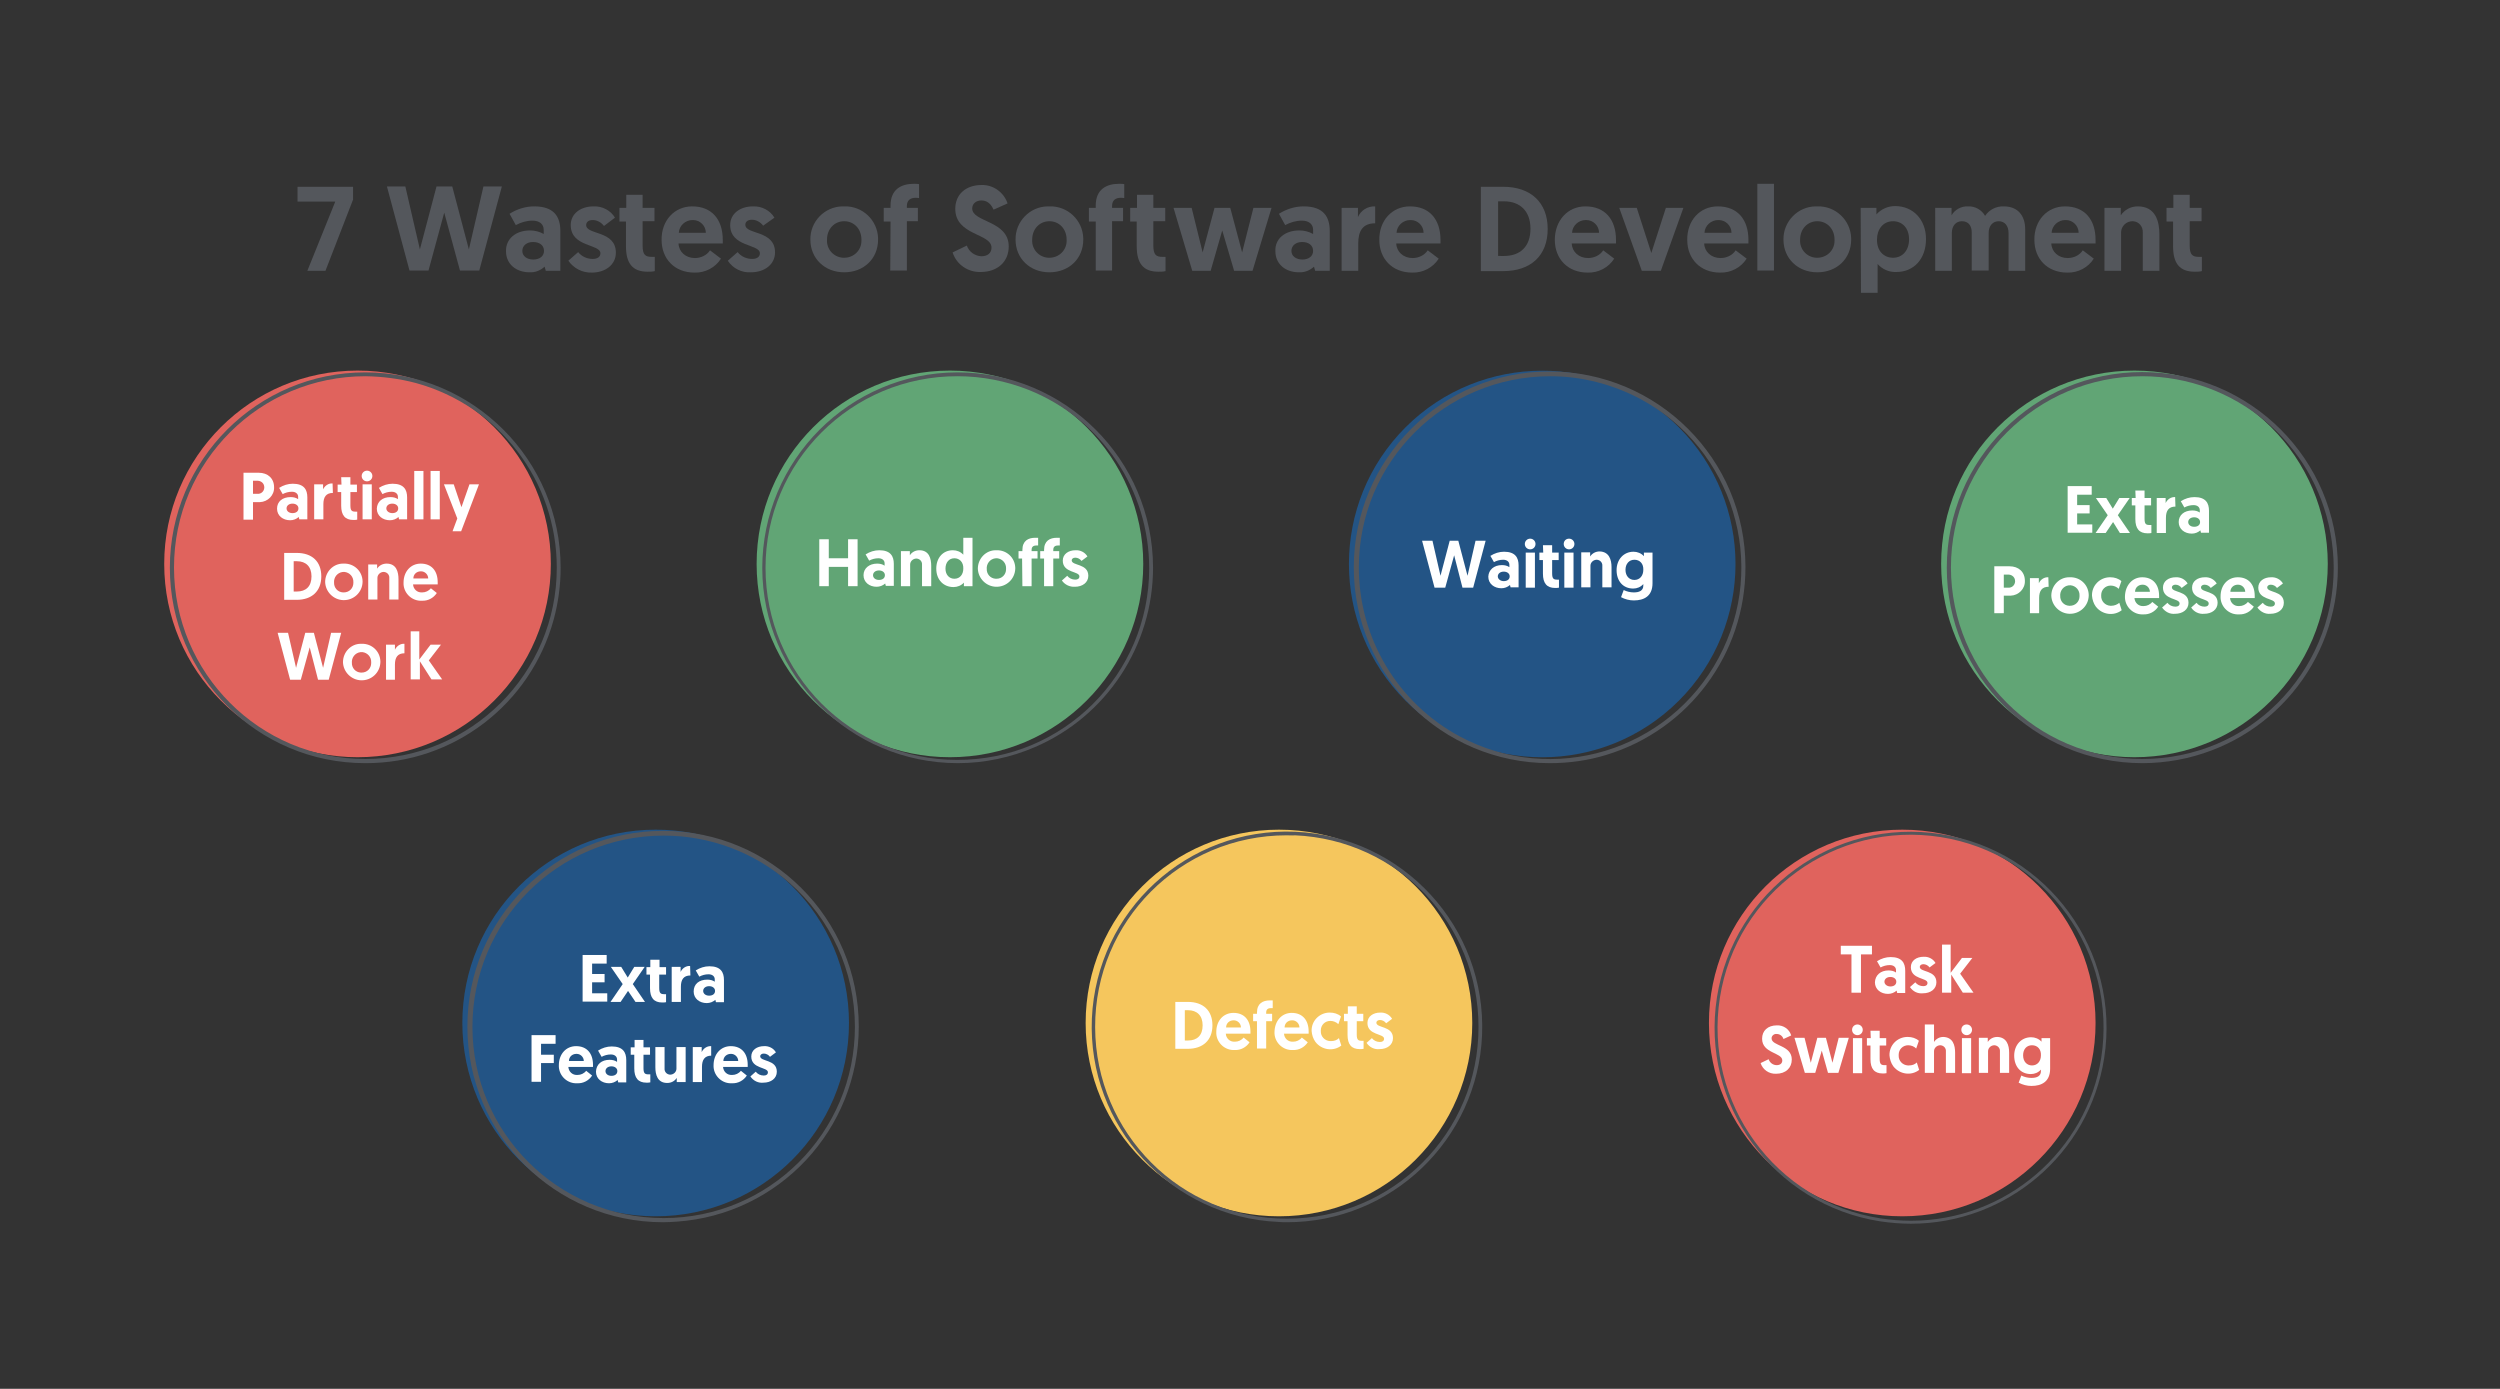 <?xml version="1.0" encoding="utf-8"?>
<!-- Generator: Adobe Illustrator 24.1.2, SVG Export Plug-In . SVG Version: 6.00 Build 0)  -->
<svg version="1.1" id="Layer_1" xmlns="http://www.w3.org/2000/svg" xmlns:xlink="http://www.w3.org/1999/xlink" x="0px" y="0px"
	 viewBox="0 0 841.9 467.7" style="enable-background:new 0 0 841.9 467.7;" xml:space="preserve">
<rect x="0" y="0" width="841.9" height="467.7" fill="#333333" stroke="none"/>
<style type="text/css">
	.st0{fill:#F5C65D;}
	.st1{fill:#FFFFFF;}
	.st2{fill:#54575C;}
	.st3{fill:#235485;}
	.st4{fill:#61A575;}
	.st5{fill:#E0635D;}
	.st6{fill:none;stroke:#54575C;stroke-miterlimit:10;}
</style>
<g id="Layer_3">
	<circle class="st0" cx="430.7" cy="344.5" r="65.1"/>
	<path class="st1" d="M395.8,337.4h4.2c5.2,0,8.3,2.9,8.3,7.9s-3.2,7.9-8.3,7.9h-4.2V337.4z M400.1,350.4c3,0,4.9-1.7,4.9-5.1
		c0-3.3-1.9-5.1-4.9-5.1H399v10.2H400.1z"/>
	<path class="st1" d="M415.4,341.1c3.6,0,5.7,2.4,5.7,6.3c0,0.2,0,0.5,0,0.7h-8.3c0.1,1.6,1.4,2.8,3,2.7c0,0,0,0,0.1,0
		c1.1,0,2.2-0.5,2.9-1.4l2,1.6c-1.1,1.7-3,2.7-5,2.6c-3.2,0.2-6-2.3-6.2-5.5c0-0.2,0-0.4,0-0.6C409.6,343.7,412,341.1,415.4,341.1z
		 M417.9,346c0-1.3-1.1-2.4-2.4-2.4h-0.1c-1.4,0-2.5,1-2.5,2.4H417.9z"/>
	<path class="st1" d="M423.3,343.9H422v-2.5h1.3V341c0-3.1,2-4.1,4.3-4.1c0.5,0,0.8,0,1,0v2.6c-0.1,0-0.3,0-0.6,0
		c-1.1,0-1.6,0.5-1.6,1.5v0.4h2v2.5h-2v9.2h-3.1L423.3,343.9L423.3,343.9z"/>
	<path class="st1" d="M435,341.1c3.6,0,5.7,2.4,5.7,6.3c0,0.2,0,0.5,0,0.7h-8.3c0.1,1.6,1.4,2.8,3,2.7c0,0,0,0,0.1,0
		c1.1,0,2.2-0.5,2.9-1.4l2,1.6c-1.1,1.7-3,2.7-5,2.6c-3.2,0.2-6-2.3-6.2-5.5c0-0.2,0-0.4,0-0.6C429.3,343.7,431.7,341.1,435,341.1z
		 M437.6,346c0-1.3-1.1-2.4-2.4-2.4h-0.1c-1.4,0-2.5,1-2.5,2.4H437.6z"/>
	<path class="st1" d="M450.9,349.6l0.8,2.5c-2.7,2.1-6.6,1.5-8.7-1.2c-0.8-1.1-1.2-2.4-1.3-3.7c-0.1-3.4,2.6-6.1,5.9-6.2
		c0.1,0,0.2,0,0.3,0c1.3,0,2.7,0.4,3.7,1.3l-0.9,2.6c-0.7-0.7-1.7-1.1-2.7-1.1c-1.8,0-3.2,1.4-3.2,3.2c0,0.1,0,0.2,0,0.2
		c-0.1,1.8,1.3,3.3,3.1,3.4c0.1,0,0.2,0,0.3,0C449.3,350.6,450.2,350.3,450.9,349.6z"/>
	<path class="st1" d="M453.8,338.9h3.1v2.5h2.2v2.5h-2.2v4.5c0,1.8,0.5,2.1,1.7,2.1c0.2,0,0.4,0,0.6,0v2.7c-0.4,0.1-0.9,0.1-1.3,0.1
		c-2.8,0-4.1-1.6-4.1-4.8v-4.6h-1.2v-2.5h1.3v-2.5H453.8z"/>
	<path class="st1" d="M460.2,351.2l1.8-1.6c0.6,0.8,1.6,1.3,2.7,1.3c0.9,0,1.4-0.4,1.4-1.1c0-1.8-5.6-1.1-5.6-5.3
		c0-2.2,1.9-3.5,4.3-3.5c1.6-0.1,3.2,0.7,4,2.1l-2,1.5c-0.5-0.7-1.3-1.1-2.1-1.1c-0.7,0-1.2,0.4-1.2,0.9c0,1.9,5.6,1,5.6,5.2
		c0,2.3-2,3.7-4.5,3.7C462.9,353.5,461.2,352.7,460.2,351.2z"/>
	<path class="st2" d="M433.4,411.6c-0.9,0-1.9,0-2.8-0.1c-36.3-1.6-64.4-32.2-62.9-68.5c1.6-36.3,32.2-64.4,68.5-62.9
		c36.3,1.6,64.4,32.2,62.9,68.5C497.6,383.8,468.6,411.6,433.4,411.6z M433.3,281.3c-35.7,0-64.6,28.9-64.5,64.6
		s28.9,64.6,64.6,64.5c35.7,0,64.6-28.9,64.5-64.6c0-34.6-27.2-63-61.8-64.5C435.2,281.4,434.2,281.3,433.3,281.3z"/>
	<circle class="st3" cx="220.8" cy="344.5" r="65.1"/>
	<path class="st1" d="M196.2,321.6h8.1v2.9h-4.9v3.5h4.2v2.8h-4.2v3.7h5.1v2.8h-8.3L196.2,321.6z"/>
	<path class="st1" d="M211.5,333.7l-2.5,3.7h-3.4l4.1-6l-4-5.8h3.5l2.2,3.6l2.2-3.6h3.5l-4,5.8l4.1,6H214L211.5,333.7z"/>
	<path class="st1" d="M219,323.2h3.1v2.5h2.2v2.5H222v4.5c0,1.8,0.5,2.1,1.7,2.1c0.2,0,0.4,0,0.6,0v2.7c-0.4,0.1-0.9,0.1-1.3,0.1
		c-2.8,0-4.1-1.6-4.1-4.8v-4.6h-1.2v-2.5h1.3V323.2z"/>
	<path class="st1" d="M232.5,328.5c-2.3,0-3.2,1.4-3.2,3.8v5.1h-3.1v-11.8h3v1.7c0.6-1.3,1.9-2.1,3.2-2L232.5,328.5z"/>
	<path class="st1" d="M238.2,329.9c0.9,0,1.8,0.2,2.5,0.7v-0.8c0-1-0.8-1.7-2.1-1.7c-1.1,0-2.2,0.3-3.1,0.8l-1.2-2.1
		c1.4-0.9,3-1.4,4.6-1.4c3.8,0,4.9,2,4.9,4.6v7.5h-2.7l-0.2-0.8c-0.8,0.7-1.8,1.1-2.9,1.1c-2.4,0-4.4-1.5-4.4-3.9
		C233.6,331.4,235.4,329.9,238.2,329.9z M238.8,335.3c1.2,0,2-0.6,2-1.6s-0.9-1.6-2-1.6c-1.2,0-2,0.7-2,1.6S237.6,335.3,238.8,335.3
		z"/>
	<path class="st1" d="M179,348.6h8.1v2.9h-4.9v3.7h4.3v2.8h-4.3v6.3H179V348.6z"/>
	<path class="st1" d="M194,352.3c3.6,0,5.7,2.4,5.7,6.3c0,0.2,0,0.5,0,0.7h-8.3c0.1,1.6,1.4,2.8,3,2.7c0,0,0,0,0.1,0
		c1.1,0,2.2-0.5,2.9-1.4l2,1.6c-1.1,1.7-3,2.7-5,2.6c-3.2,0.2-6-2.3-6.2-5.5c0-0.2,0-0.4,0-0.6C188.2,355,190.6,352.3,194,352.3z
		 M196.6,357.3c0-1.3-1.1-2.4-2.4-2.4h-0.1c-1.4,0-2.5,1-2.5,2.4H196.6z"/>
	<path class="st1" d="M205.3,356.9c0.9,0,1.8,0.2,2.5,0.7v-0.8c0-1-0.8-1.7-2.1-1.7c-1.1,0-2.2,0.3-3.1,0.8l-1.2-2.1
		c1.4-0.9,3-1.4,4.6-1.4c3.8,0,4.9,2,4.9,4.6v7.5h-2.7l-0.2-0.8c-0.8,0.7-1.8,1.1-2.9,1.1c-2.4,0-4.4-1.5-4.4-3.9
		C200.8,358.4,202.6,356.9,205.3,356.9z M205.9,362.3c1.2,0,2-0.6,2-1.6s-0.9-1.6-2-1.6c-1.2,0-2,0.7-2,1.6S204.7,362.3,205.9,362.3
		L205.9,362.3z"/>
	<path class="st1" d="M213.6,350.2h3.1v2.5h2.2v2.5h-2.2v4.5c0,1.8,0.5,2.1,1.7,2.1c0.2,0,0.4,0,0.6,0v2.7c-0.4,0.1-0.9,0.1-1.3,0.1
		c-2.8,0-4.1-1.6-4.1-4.8v-4.6h-1.2v-2.5h1.3v-2.5H213.6z"/>
	<path class="st1" d="M220.7,359.4v-6.8h3.1v7.2c-0.1,1.1,0.7,2,1.8,2.1h0.1c1.1,0,2.1-0.9,2.1-2c0-0.1,0-0.1,0-0.2v-7.1h3.1v11.8
		h-3V363c-0.7,1.1-1.9,1.7-3.2,1.7C221.4,364.7,220.7,361.9,220.7,359.4z"/>
	<path class="st1" d="M239.6,355.5c-2.3,0-3.2,1.4-3.2,3.8v5.1h-3.1v-11.8h3v1.7c0.6-1.3,1.9-2.1,3.2-2v3.2H239.6z"/>
	<path class="st1" d="M246.1,352.3c3.6,0,5.7,2.4,5.7,6.3c0,0.2,0,0.5,0,0.7h-8.3c0.1,1.6,1.4,2.8,3,2.7c0,0,0,0,0.1,0
		c1.1,0,2.2-0.5,2.9-1.4l2,1.6c-1.1,1.7-3,2.7-5,2.6c-3.2,0.2-6-2.3-6.2-5.5c0-0.2,0-0.4,0-0.6C240.3,355,242.7,352.3,246.1,352.3z
		 M248.6,357.3c0-1.3-1.1-2.4-2.4-2.4h-0.1c-1.4,0-2.5,1-2.5,2.4H248.6z"/>
	<path class="st1" d="M252.7,362.5l1.8-1.6c0.6,0.8,1.6,1.3,2.7,1.3c0.9,0,1.4-0.4,1.4-1.1c0-1.8-5.6-1.1-5.6-5.3
		c0-2.2,1.9-3.5,4.3-3.5c1.6-0.1,3.2,0.7,4,2.1l-2,1.5c-0.5-0.7-1.3-1.1-2.1-1.1c-0.7,0-1.2,0.4-1.2,0.9c0,1.9,5.6,1,5.6,5.2
		c0,2.3-2,3.7-4.5,3.7C255.4,364.8,253.7,364,252.7,362.5z"/>
	<path class="st2" d="M223.3,411.6c-36.4,0-65.9-29.5-65.9-65.9s29.5-65.9,65.9-65.9s65.9,29.5,65.9,65.9
		c0,34.6-26.8,63.3-61.3,65.7C226.4,411.5,224.9,411.6,223.3,411.6z M223.5,281.4c-35.6,0-64.4,28.8-64.4,64.4s28.8,64.4,64.4,64.4
		s64.4-28.8,64.4-64.4c0-18.7-8.1-36.4-22.2-48.6C254,287,239,281.4,223.5,281.4z"/>
	<circle class="st4" cx="718.8" cy="189.9" r="65.1"/>
	<path class="st1" d="M696.3,163.7h8.1v2.9h-4.9v3.5h4.2v2.8h-4.2v3.7h5.1v2.8h-8.3L696.3,163.7L696.3,163.7z"/>
	<path class="st1" d="M711.6,175.8l-2.5,3.7h-3.4l4.1-6l-4-5.8h3.5l2.2,3.6l2.2-3.6h3.5l-4,5.8l4.1,6h-3.4L711.6,175.8z"/>
	<path class="st1" d="M719.1,165.2h3.1v2.5h2.2v2.5h-2.2v4.5c0,1.8,0.5,2.1,1.7,2.1c0.2,0,0.4,0,0.6,0v2.7c-0.4,0.1-0.9,0.1-1.3,0.1
		c-2.8,0-4.1-1.6-4.1-4.8v-4.6h-1.2v-2.5h1.3L719.1,165.2L719.1,165.2z"/>
	<path class="st1" d="M732.6,170.6c-2.3,0-3.2,1.4-3.2,3.8v5.1h-3.1v-11.8h3v1.7c0.6-1.3,1.9-2.1,3.2-2L732.6,170.6L732.6,170.6z"/>
	<path class="st1" d="M738.3,171.9c0.9,0,1.8,0.2,2.5,0.7v-0.8c0-1-0.8-1.7-2.1-1.7c-1.1,0-2.2,0.3-3.1,0.8l-1.2-2.1
		c1.4-0.9,3-1.4,4.6-1.4c3.8,0,4.9,2,4.9,4.6v7.4h-2.7l-0.2-0.8c-0.8,0.7-1.8,1.1-2.9,1.1c-2.4,0-4.4-1.5-4.4-3.9
		C733.7,173.5,735.5,171.9,738.3,171.9z M738.9,177.4c1.2,0,2-0.6,2-1.6s-0.9-1.6-2-1.6c-1.2,0-2,0.7-2,1.6S737.7,177.4,738.9,177.4
		L738.9,177.4z"/>
	<path class="st1" d="M671.7,190.7h5c3.1,0,5.2,1.9,5.2,4.9c0.1,2.7-2.1,4.9-4.8,5c-0.1,0-0.2,0-0.4,0h-1.9v5.9h-3.2v-15.8H671.7z
		 M676.3,197.9c1.2,0.1,2.2-0.8,2.3-2c0-0.1,0-0.2,0-0.2c0-1.2-0.9-2.1-2.1-2.2c-0.1,0-0.1,0-0.2,0h-1.5v4.4H676.3z"/>
	<path class="st1" d="M689.9,197.6c-2.3,0-3.2,1.4-3.2,3.8v5.1h-3.1v-11.8h3v1.7c0.6-1.3,1.9-2.1,3.2-2L689.9,197.6L689.9,197.6z"/>
	<path class="st1" d="M697.1,194.4c3.4-0.1,6.2,2.5,6.3,5.9c0,0.1,0,0.2,0,0.3c-0.1,3.5-3,6.2-6.5,6.1c-3.3-0.1-6-2.8-6.1-6.1
		c0-3.4,2.7-6.2,6-6.2C696.9,194.4,697,194.4,697.1,194.4z M697.1,204c1.8,0,3.2-1.4,3.2-3.2c0-0.1,0-0.2,0-0.2
		c0.1-1.8-1.2-3.3-3-3.5c-1.8-0.1-3.3,1.2-3.5,3c0,0.2,0,0.3,0,0.5c-0.1,1.8,1.2,3.3,3,3.4C697,204,697.1,204,697.1,204z"/>
	<path class="st1" d="M713.7,203l0.8,2.5c-2.7,2.1-6.6,1.5-8.7-1.2c-0.8-1.1-1.2-2.4-1.3-3.7c-0.1-3.4,2.6-6.1,5.9-6.2
		c0.1,0,0.2,0,0.3,0c1.3,0,2.7,0.4,3.7,1.3l-0.9,2.6c-0.7-0.7-1.7-1.1-2.7-1.1c-1.8,0-3.2,1.4-3.2,3.2c0,0.1,0,0.2,0,0.2
		c-0.1,1.8,1.3,3.3,3.1,3.4c0.1,0,0.2,0,0.3,0C712,204,713,203.6,713.7,203z"/>
	<path class="st1" d="M721.4,194.4c3.6,0,5.7,2.4,5.7,6.3c0,0.2,0,0.5,0,0.7h-8.3c0.1,1.6,1.4,2.8,3,2.7c0,0,0,0,0.1,0
		c1.1,0,2.2-0.5,2.9-1.4l2,1.6c-1.1,1.7-3,2.7-5,2.6c-3.2,0.2-6-2.3-6.2-5.5c0-0.2,0-0.4,0-0.6C715.7,197.1,718.1,194.4,721.4,194.4
		z M724,199.3c0-1.3-1.1-2.4-2.4-2.4h-0.1c-1.4,0-2.5,1-2.5,2.4H724z"/>
	<path class="st1" d="M728.1,204.6l1.8-1.6c0.6,0.8,1.6,1.3,2.7,1.3c0.9,0,1.4-0.4,1.4-1.1c0-1.8-5.6-1.1-5.6-5.3
		c0-2.2,1.9-3.5,4.3-3.5c1.6-0.1,3.2,0.7,4,2.1l-2,1.5c-0.5-0.7-1.3-1.1-2.1-1.1c-0.7,0-1.2,0.4-1.2,0.9c0,1.9,5.6,1,5.6,5.2
		c0,2.3-2,3.7-4.5,3.7C730.7,206.9,729.1,206,728.1,204.6z"/>
	<path class="st1" d="M737.9,204.6l1.8-1.6c0.6,0.8,1.6,1.3,2.7,1.3c0.9,0,1.4-0.4,1.4-1.1c0-1.8-5.6-1.1-5.6-5.3
		c0-2.2,1.9-3.5,4.3-3.5c1.6-0.1,3.2,0.7,4,2.1l-2,1.5c-0.5-0.7-1.3-1.1-2.1-1.1c-0.7,0-1.2,0.4-1.2,0.9c0,1.9,5.6,1,5.6,5.2
		c0,2.3-2,3.7-4.5,3.7C740.5,206.9,738.8,206,737.9,204.6z"/>
	<path class="st1" d="M753.6,194.4c3.6,0,5.7,2.4,5.7,6.3c0,0.2,0,0.5,0,0.7H751c0.1,1.6,1.4,2.8,3,2.7c0,0,0,0,0.1,0
		c1.1,0,2.2-0.5,2.9-1.4l2,1.6c-1.1,1.7-3,2.7-5,2.6c-3.2,0.2-6-2.3-6.2-5.5c0-0.2,0-0.4,0-0.6C747.8,197.1,750.2,194.4,753.6,194.4
		z M756.1,199.3c0-1.3-1.1-2.4-2.4-2.4h-0.1c-1.4,0-2.5,1-2.5,2.4H756.1z"/>
	<path class="st1" d="M760.2,204.6l1.8-1.6c0.6,0.8,1.6,1.3,2.7,1.3c0.9,0,1.4-0.4,1.4-1.1c0-1.8-5.6-1.1-5.6-5.3
		c0-2.2,1.9-3.5,4.3-3.5c1.6-0.1,3.2,0.7,4,2.1l-2,1.5c-0.5-0.7-1.3-1.1-2.1-1.1c-0.7,0-1.2,0.4-1.2,0.9c0,1.9,5.6,1,5.6,5.2
		c0,2.3-2,3.7-4.5,3.7C762.9,206.9,761.2,206,760.2,204.6z"/>
	<path class="st2" d="M721.5,257c-36.4,0-65.9-29.5-65.9-65.8c0-36.4,29.5-65.9,65.8-65.9c36.4,0,65.9,29.5,65.9,65.8
		c0,31.8-22.7,59-53.9,64.8C729.5,256.6,725.5,257,721.5,257z M721.5,126.7c-35.6,0-64.5,28.8-64.5,64.4s28.8,64.5,64.4,64.5
		c35.6,0,64.5-28.8,64.5-64.4c0-3.9-0.4-7.8-1.1-11.7C779.2,149,752.6,126.8,721.5,126.7z"/>
	
		<ellipse transform="matrix(0.707 -0.707 0.707 0.707 17.881 422.884)" class="st3" cx="519.4" cy="189.9" rx="65.1" ry="65.1"/>
	<path class="st1" d="M489.7,187l-3,10.9h-3.6l-4.2-15.8h3.5l2.7,11.8l3.1-11.8h2.9l3.1,11.8l2.7-11.8h3.4l-4.2,15.8h-3.6L489.7,187
		z"/>
	<path class="st1" d="M505.8,190.3c0.9,0,1.8,0.2,2.5,0.7v-0.8c0-1-0.8-1.7-2.1-1.7c-1.1,0-2.2,0.3-3.1,0.8l-1.2-2.1
		c1.4-0.9,3-1.4,4.6-1.4c3.8,0,4.9,2,4.9,4.6v7.4h-2.7l-0.2-0.8c-0.8,0.7-1.8,1.1-2.9,1.1c-2.4,0-4.4-1.5-4.4-3.9
		C501.3,191.9,503.1,190.3,505.8,190.3z M506.4,195.7c1.2,0,2-0.6,2-1.6s-0.9-1.6-2-1.6c-1.2,0-2,0.7-2,1.6S505.3,195.7,506.4,195.7
		L506.4,195.7z"/>
	<path class="st1" d="M515.3,181.4c1,0,1.8,0.8,1.8,1.8s-0.8,1.8-1.8,1.8s-1.8-0.8-1.8-1.8S514.3,181.4,515.3,181.4L515.3,181.4z
		 M513.8,186.1h3.1v11.8h-3.1V186.1z"/>
	<path class="st1" d="M519.6,183.6h3.1v2.5h2.2v2.5h-2.2v4.5c0,1.8,0.5,2.1,1.7,2.1c0.2,0,0.4,0,0.6,0v2.7c-0.4,0.1-0.9,0.1-1.3,0.1
		c-2.8,0-4.1-1.6-4.1-4.8v-4.6h-1.2v-2.5h1.3L519.6,183.6L519.6,183.6z"/>
	<path class="st1" d="M528.4,181.4c1,0,1.8,0.8,1.8,1.8s-0.8,1.8-1.8,1.8s-1.8-0.8-1.8-1.8C526.6,182.2,527.3,181.4,528.4,181.4
		C528.3,181.4,528.3,181.4,528.4,181.4z M526.8,186.1h3.1v11.8h-3.1V186.1z"/>
	<path class="st1" d="M542.7,191v6.8h-3.1v-7.2c0.1-1.1-0.7-2-1.8-2.1h-0.1c-1.1,0-2.1,0.9-2.1,2c0,0.1,0,0.1,0,0.2v7.1h-3.1V186h3
		v1.4c0.7-1.1,1.9-1.7,3.2-1.7C541.9,185.8,542.7,188.5,542.7,191z"/>
	<path class="st1" d="M546.8,198.7c1,0.5,2.2,0.8,3.4,0.8c1.7,0,3.2-0.5,3.2-2.3v-0.5c-0.9,1-2.1,1.5-3.4,1.5
		c-3.4,0-5.6-2.5-5.6-6.2c0-3.6,2.4-6.2,5.7-6.2c1.3,0,2.6,0.5,3.5,1.5v-1.2h2.9v10.3c0,4.4-2.9,5.8-6.3,5.8c-1.5,0-3-0.4-4.3-1.1
		L546.8,198.7z M550.4,188.5c-1.8,0-3,1.4-3,3.4c0,2.1,1.3,3.4,3,3.4c1.8,0,3-1.4,3-3.4C553.5,189.9,552.3,188.5,550.4,188.5z"/>
	<path class="st2" d="M521.9,257c-36.4,0-66-29.5-66-65.9s29.5-66,65.9-66s66,29.5,66,65.9c0,29.1-19,54.7-46.8,63.2
		C534.9,256.1,528.4,257,521.9,257z M522.1,126.7c-35.6,0-64.5,28.8-64.5,64.4c0,23.8,13.1,45.7,34,56.9
		c31.4,16.8,70.4,4.9,87.2-26.5s4.9-70.4-26.5-87.2C543,129.4,532.6,126.7,522.1,126.7z"/>
	<circle class="st4" cx="319.9" cy="189.9" r="65.1"/>
	<path class="st1" d="M275.9,181.6h3.2v6.4h6.5v-6.4h3.2v15.8h-3.2v-6.5h-6.5v6.5h-3.2V181.6z"/>
	<path class="st1" d="M295.4,189.8c0.9,0,1.8,0.2,2.5,0.7v-0.8c0-1-0.8-1.7-2.1-1.7c-1.1,0-2.2,0.3-3.1,0.8l-1.2-2.1
		c1.4-0.9,3-1.4,4.6-1.4c3.8,0,4.9,2,4.9,4.6v7.4h-2.7l-0.2-0.8c-0.8,0.7-1.8,1.1-2.9,1.1c-2.4,0-4.4-1.5-4.4-3.9
		C290.8,191.4,292.7,189.8,295.4,189.8z M296,195.3c1.2,0,2-0.6,2-1.6s-0.9-1.6-2-1.6c-1.2,0-2,0.7-2,1.6S294.8,195.3,296,195.3
		L296,195.3z"/>
	<path class="st1" d="M313.6,190.6v6.8h-3.1v-7.2c0.1-1.1-0.7-2-1.8-2.1h-0.1c-1.1,0-2.1,0.9-2.1,2c0,0.1,0,0.1,0,0.2v7.1h-3.1
		v-11.8h3v1.4c0.7-1.1,1.9-1.7,3.2-1.7C312.9,185.3,313.6,188.1,313.6,190.6z"/>
	<path class="st1" d="M327.5,197.4h-2.9v-1.2c-0.9,1-2.2,1.5-3.5,1.5c-3.4,0-5.8-2.5-5.8-6.2c0-3.6,2.2-6.2,5.6-6.2
		c1.3,0,2.6,0.5,3.5,1.5v-5.7h3.1L327.5,197.4z M321.4,188c-1.8,0-3,1.4-3,3.5s1.3,3.4,3,3.4c1.9,0,3-1.5,3-3.4
		C324.5,189.3,323.1,188,321.4,188L321.4,188z"/>
	<path class="st1" d="M335.6,185.3c3.4-0.1,6.2,2.5,6.3,5.9c0,0.1,0,0.2,0,0.3c-0.1,3.5-3,6.2-6.5,6.1c-3.3-0.1-6-2.8-6.1-6.1
		c0-3.4,2.7-6.2,6-6.2C335.4,185.3,335.5,185.3,335.6,185.3z M335.6,194.9c1.8,0,3.2-1.4,3.2-3.2c0-0.1,0-0.2,0-0.2
		c0.1-1.8-1.2-3.3-3-3.5c-1.8-0.1-3.3,1.2-3.5,3c0,0.2,0,0.3,0,0.5c-0.1,1.8,1.2,3.3,3,3.4C335.4,194.9,335.5,194.9,335.6,194.9z"/>
	<path class="st1" d="M344.2,188.1H343v-2.5h1.3v-0.4c0-3.1,2-4.1,4.3-4.1c0.5,0,0.8,0,1,0v2.6c-0.1,0-0.3,0-0.6,0
		c-1.1,0-1.6,0.5-1.6,1.5v0.4h2v2.5h-2v9.3h-3.1L344.2,188.1L344.2,188.1z"/>
	<path class="st1" d="M351.6,188.1h-1.3v-2.5h1.3v-0.4c0-3.1,2-4.1,4.3-4.1c0.5,0,0.8,0,1,0v2.6c-0.1,0-0.3,0-0.6,0
		c-1.1,0-1.6,0.5-1.6,1.5v0.4h2v2.5h-2v9.3h-3.1L351.6,188.1L351.6,188.1z"/>
	<path class="st1" d="M357.6,195.5l1.8-1.6c0.6,0.8,1.6,1.3,2.7,1.3c0.9,0,1.4-0.4,1.4-1.1c0-1.8-5.6-1.1-5.6-5.3
		c0-2.2,1.9-3.5,4.3-3.5c1.6-0.1,3.2,0.7,4,2.1l-2,1.5c-0.5-0.7-1.3-1.1-2.1-1.1c-0.7,0-1.2,0.4-1.2,0.9c0,1.9,5.6,1,5.6,5.2
		c0,2.3-2,3.7-4.5,3.7C360.2,197.7,358.6,196.9,357.6,195.5z"/>
	<path class="st2" d="M322.6,257c-36.3,0-65.8-29.4-65.9-65.7c0-36.3,29.4-65.8,65.7-65.9c36.3,0,65.8,29.4,65.9,65.7
		c0,26.3-15.6,50.1-39.8,60.5C340.4,255.1,331.5,257,322.6,257z M322.5,126.7c-35.7-0.1-64.7,28.8-64.7,64.5s28.8,64.7,64.5,64.7
		C358,256,387,227.1,387,191.4c0-26.5-16.1-50.3-40.6-60.1C338.8,128.3,330.7,126.7,322.5,126.7z"/>
	<circle class="st5" cx="120.4" cy="189.9" r="65.1"/>
	<path class="st1" d="M82.1,159.2h5c3.1,0,5.2,1.9,5.2,4.9c0.1,2.7-2.1,4.9-4.8,5c-0.1,0-0.2,0-0.4,0h-1.9v5.9H82v-15.8H82.1z
		 M86.7,166.3c1.2,0.1,2.2-0.8,2.3-2c0-0.1,0-0.2,0-0.2c0-1.2-0.9-2.1-2.1-2.2c-0.1,0-0.1,0-0.2,0h-1.5v4.4H86.7z"/>
	<path class="st1" d="M97.9,167.4c0.9,0,1.8,0.2,2.5,0.7v-0.8c0-1-0.8-1.7-2.1-1.7c-1.1,0-2.2,0.3-3.1,0.8l-1.2-2.1
		c1.4-0.9,3-1.4,4.6-1.4c3.8,0,4.9,2,4.9,4.6v7.4h-2.7l-0.2-0.8c-0.8,0.7-1.8,1.1-2.9,1.1c-2.4,0-4.4-1.5-4.4-3.9
		C93.3,168.9,95.1,167.4,97.9,167.4z M98.5,172.8c1.2,0,2-0.6,2-1.6s-0.9-1.6-2-1.6c-1.2,0-2,0.7-2,1.6S97.3,172.8,98.5,172.8
		L98.5,172.8z"/>
	<path class="st1" d="M112.1,166c-2.3,0-3.2,1.4-3.2,3.8v5.1h-3.1v-11.8h3v1.7c0.6-1.3,1.9-2.1,3.2-2L112.1,166L112.1,166z"/>
	<path class="st1" d="M114.9,160.7h3.1v2.5h2.2v2.5H118v4.5c0,1.8,0.5,2.1,1.7,2.1c0.2,0,0.4,0,0.6,0v2.7c-0.4,0.1-0.9,0.1-1.3,0.1
		c-2.8,0-4.1-1.6-4.1-4.8v-4.6h-1.2v-2.5h1.3L114.9,160.7z"/>
	<path class="st1" d="M123.6,158.5c1,0,1.8,0.8,1.8,1.8s-0.8,1.8-1.8,1.8s-1.8-0.8-1.8-1.8C121.8,159.3,122.6,158.5,123.6,158.5
		L123.6,158.5z M122.1,163.1h3.1v11.8h-3.1V163.1z"/>
	<path class="st1" d="M131.5,167.4c0.9,0,1.8,0.2,2.5,0.7v-0.8c0-1-0.8-1.7-2.1-1.7c-1.1,0-2.2,0.3-3.1,0.8l-1.2-2.1
		c1.4-0.9,3-1.4,4.6-1.4c3.8,0,4.9,2,4.9,4.6v7.4h-2.7l-0.2-0.8c-0.8,0.7-1.8,1.1-2.9,1.1c-2.4,0-4.4-1.5-4.4-3.9
		C127,168.9,128.8,167.4,131.5,167.4z M132.1,172.8c1.2,0,2-0.6,2-1.6s-0.9-1.6-2-1.6c-1.2,0-2,0.7-2,1.6S131,172.8,132.1,172.8
		L132.1,172.8z"/>
	<path class="st1" d="M139.5,158.6h3.1v16.3h-3.1V158.6z"/>
	<path class="st1" d="M145,158.6h3.1v16.3H145V158.6z"/>
	<path class="st1" d="M152.4,178.9l1.6-4.3l-4.5-11.5h3.3l2.6,7.7l2.7-7.7h3.2l-6,15.8H152.4z"/>
	<path class="st1" d="M95.7,186.2h4.2c5.2,0,8.3,2.9,8.3,7.9s-3.2,7.9-8.3,7.9h-4.2V186.2z M100,199.2c3,0,4.9-1.7,4.9-5.1
		c0-3.3-1.9-5.1-4.9-5.1h-1.1v10.2L100,199.2L100,199.2z"/>
	<path class="st1" d="M115.8,189.8c3.4-0.1,6.2,2.5,6.3,5.9c0,0.1,0,0.2,0,0.3c-0.1,3.5-3,6.2-6.5,6.1c-3.3-0.1-6-2.8-6.1-6.1
		c0-3.4,2.7-6.2,6-6.2C115.6,189.8,115.7,189.8,115.8,189.8z M115.8,199.5c1.8,0,3.2-1.4,3.2-3.2c0-0.1,0-0.2,0-0.2
		c0.1-1.8-1.2-3.3-3-3.5c-1.8-0.1-3.3,1.2-3.5,3c0,0.2,0,0.3,0,0.5c-0.1,1.8,1.2,3.3,3,3.4C115.7,199.5,115.7,199.5,115.8,199.5z"/>
	<path class="st1" d="M134.2,195.1v6.8h-3.1v-7.2c0.1-1.1-0.7-2-1.8-2.1h-0.1c-1.1,0-2.1,0.9-2.1,2c0,0.1,0,0.1,0,0.2v7.1H124v-11.8
		h3v1.4c0.7-1.1,1.9-1.7,3.2-1.7C133.5,189.8,134.2,192.6,134.2,195.1z"/>
	<path class="st1" d="M141.7,189.8c3.6,0,5.7,2.4,5.7,6.3c0,0.2,0,0.5,0,0.7h-8.3c0.1,1.6,1.4,2.8,3,2.7c0,0,0,0,0.1,0
		c1.1,0,2.2-0.5,2.9-1.4l2,1.6c-1.1,1.7-3,2.7-5,2.6c-3.2,0.2-6-2.3-6.2-5.5c0-0.2,0-0.4,0-0.6C135.9,192.5,138.3,189.8,141.7,189.8
		z M144.2,194.8c0-1.3-1.1-2.4-2.4-2.4h-0.1c-1.4,0-2.5,1-2.5,2.4H144.2z"/>
	<path class="st1" d="M104.3,218l-3,10.9h-3.6l-4.2-15.8H97l2.7,11.8l3.1-11.8h2.9l3.1,11.8l2.7-11.8h3.4l-4.2,15.8h-3.6L104.3,218z
		"/>
	<path class="st1" d="M121.8,216.8c3.4-0.1,6.2,2.5,6.3,5.9c0,0.1,0,0.2,0,0.3c-0.1,3.5-3,6.2-6.5,6.1c-3.3-0.1-6-2.8-6.1-6.1
		c0-3.4,2.7-6.2,6-6.2C121.6,216.8,121.7,216.8,121.8,216.8z M121.8,226.5c1.8,0,3.2-1.4,3.2-3.2c0-0.1,0-0.2,0-0.2
		c0.1-1.8-1.2-3.3-3-3.5c-1.8-0.1-3.3,1.2-3.5,3c0,0.2,0,0.3,0,0.5c-0.1,1.8,1.2,3.3,3,3.4C121.7,226.5,121.8,226.5,121.8,226.5z"/>
	<path class="st1" d="M136.2,220c-2.3,0-3.2,1.4-3.2,3.8v5.1h-3v-11.8h3v1.7c0.6-1.3,1.9-2.1,3.2-2V220z"/>
	<path class="st1" d="M138.1,212.6h3.1v9.5l3.8-5h3.5l-4.1,5.3l4.5,6.4h-3.6l-3.9-6.1v6.1h-3.1v-16.2H138.1z"/>
	<path class="st2" d="M123,257c-36.3,0-65.8-29.5-65.8-65.8s29.5-65.8,65.8-65.8s65.8,29.5,65.8,65.8c0,5.9-0.8,11.7-2.3,17.3
		C178.7,237.2,152.7,257.1,123,257z M123.1,126.7c-35.6,0-64.5,28.8-64.5,64.4s28.8,64.5,64.4,64.5s64.5-28.8,64.5-64.4
		c0-29.1-19.4-54.5-47.4-62.2C134.5,127.5,128.8,126.8,123.1,126.7z"/>
	<circle class="st5" cx="640.6" cy="344.5" r="65.1"/>
	<path class="st1" d="M623.6,321.4h-3.7v-2.9h10.5v2.9h-3.7v12.9h-3.2v-12.9H623.6z"/>
	<path class="st1" d="M636,326.8c0.9,0,1.8,0.2,2.5,0.7v-0.8c0-1-0.8-1.7-2.1-1.7c-1.1,0-2.2,0.3-3.1,0.8l-1.2-2.1
		c1.4-0.9,3-1.4,4.6-1.4c3.8,0,4.9,2,4.9,4.6v7.5h-2.7l-0.2-0.8c-0.8,0.7-1.8,1.1-2.9,1.1c-2.4,0-4.4-1.5-4.4-3.9
		C631.5,328.4,633.3,326.8,636,326.8z M636.6,332.2c1.2,0,2-0.6,2-1.6s-0.9-1.6-2-1.6c-1.2,0-2,0.7-2,1.6S635.5,332.2,636.6,332.2
		L636.6,332.2z"/>
	<path class="st1" d="M643.2,332.4l1.8-1.6c0.6,0.8,1.6,1.3,2.7,1.3c0.9,0,1.4-0.4,1.4-1.1c0-1.8-5.6-1.1-5.6-5.3
		c0-2.2,1.9-3.5,4.3-3.5c1.6-0.1,3.2,0.7,4,2.1l-2,1.5c-0.5-0.7-1.3-1.1-2.1-1.1c-0.7,0-1.2,0.4-1.2,0.9c0,1.9,5.6,1,5.6,5.2
		c0,2.3-2,3.7-4.5,3.7C645.8,334.7,644.2,333.9,643.2,332.4z"/>
	<path class="st1" d="M653.8,318.1h3.1v9.5l3.8-5h3.5l-4.1,5.3l4.5,6.4H661l-3.9-6.1v6.1H654v-16.2H653.8z"/>
	<path class="st1" d="M603.2,348.7l-2.6,1.2c-0.3-1-1.2-1.7-2.3-1.7c-0.8-0.1-1.6,0.5-1.7,1.3c0,0.1,0,0.1,0,0.2
		c0,2.6,6.8,2.2,6.8,7.1c0,2.8-2,4.8-5.3,4.8c-2.4,0.1-4.5-1.4-5.2-3.6l2.7-1.3c0.4,1.2,1.5,2,2.7,2s1.9-0.6,1.9-1.6
		c0-2.7-6.8-2.3-6.8-7.3c0-2.7,1.9-4.5,5-4.5C600.6,345.2,602.6,346.6,603.2,348.7z"/>
	<path class="st1" d="M613.5,353.8l-2.2,7.5h-3.5l-3.5-11.8h3.4l2.1,8.4l2.2-8.4h2.9l2.2,8.4l2.1-8.4h3.4l-3.5,11.8h-3.5
		L613.5,353.8z"/>
	<path class="st1" d="M625.5,345c1,0,1.8,0.8,1.8,1.8s-0.8,1.8-1.8,1.8s-1.8-0.8-1.8-1.8S624.5,345,625.5,345L625.5,345z M624,349.6
		h3.1v11.8H624V349.6z"/>
	<path class="st1" d="M629.9,347.1h3.1v2.5h2.2v2.5H633v4.5c0,1.8,0.5,2.1,1.7,2.1c0.2,0,0.4,0,0.6,0v2.7c-0.4,0.1-0.9,0.1-1.3,0.1
		c-2.8,0-4.1-1.6-4.1-4.8v-4.6h-1.2v-2.5h1.3L629.9,347.1L629.9,347.1z"/>
	<path class="st1" d="M645.5,357.8l0.8,2.5c-2.7,2.1-6.6,1.5-8.7-1.2c-0.8-1.1-1.2-2.4-1.3-3.7c-0.1-3.4,2.6-6.1,5.9-6.2
		c0.1,0,0.2,0,0.3,0c1.3,0,2.7,0.4,3.7,1.3l-0.9,2.6c-0.7-0.7-1.7-1.1-2.7-1.1c-1.8,0-3.2,1.4-3.2,3.2c0,0.1,0,0.2,0,0.2
		c-0.1,1.8,1.3,3.3,3.1,3.4c0.1,0,0.2,0,0.3,0C643.9,358.8,644.8,358.5,645.5,357.8z"/>
	<path class="st1" d="M658.4,354.5v6.8h-3.1v-7.2c0.1-1.1-0.7-2-1.8-2.1h-0.1c-1.1,0-2.1,0.9-2.1,2c0,0.1,0,0.1,0,0.2v7.1h-3.1V345
		h3.1v5.9c0.7-1.1,1.9-1.7,3.1-1.7C657.7,349.3,658.4,352,658.4,354.5z"/>
	<path class="st1" d="M662.3,345c1,0,1.8,0.8,1.8,1.8s-0.8,1.8-1.8,1.8s-1.8-0.8-1.8-1.8S661.2,345,662.3,345
		C662.2,345,662.3,345,662.3,345z M660.7,349.6h3.1v11.8h-3.1V349.6z"/>
	<path class="st1" d="M676.6,354.5v6.8h-3.1v-7.2c0.1-1.1-0.7-2-1.8-2.1h-0.1c-1.1,0-2.1,0.9-2.1,2c0,0.1,0,0.1,0,0.2v7.1h-3.1
		v-11.8h3v1.4c0.7-1.1,1.9-1.7,3.2-1.7C675.8,349.3,676.6,352,676.6,354.5z"/>
	<path class="st1" d="M680.7,362.2c1,0.5,2.2,0.8,3.4,0.8c1.7,0,3.2-0.5,3.2-2.3v-0.5c-0.9,1-2.1,1.5-3.4,1.5
		c-3.4,0-5.6-2.5-5.6-6.2c0-3.6,2.4-6.2,5.7-6.2c1.3,0,2.6,0.5,3.5,1.5v-1.2h2.9v10.3c0,4.4-2.9,5.8-6.3,5.8c-1.5,0-3-0.4-4.3-1.1
		L680.7,362.2z M684.3,352c-1.8,0-3,1.3-3,3.4s1.3,3.4,3,3.4c1.8,0,3-1.4,3-3.4C687.4,353.4,686.2,352,684.3,352z"/>
	<path class="st6" d="M643.5,411.6c-3.4,0-6.9-0.3-10.3-0.8c-35.7-5.6-60.1-39.2-54.5-74.9s39.2-60.1,74.9-54.5s60.1,39.2,54.5,74.9
		C703.1,388.1,675.7,411.6,643.5,411.6z"/>
	<path class="st2" d="M118.9,62.9v4.3l-9.3,24h-6.1l9.4-23.3h-12.7v-5C100.2,62.9,118.9,62.9,118.9,62.9z"/>
	<path class="st2" d="M149.6,71.6l-5.3,19.5h-6.4l-7.6-28.3h6.2l4.9,21.2l5.6-21.2h5.3l5.6,21.2l4.9-21.2h6.2l-7.6,28.3h-6.5
		L149.6,71.6z"/>
	<path class="st2" d="M178.5,77.6c1.6,0,3.2,0.4,4.6,1.2v-1.4c0-1.9-1.4-3.1-3.8-3.1c-2,0-3.9,0.6-5.6,1.5l-2.1-3.8
		c2.5-1.6,5.4-2.5,8.3-2.5c6.8,0,8.8,3.6,8.8,8.3v13.4h-4.9l-0.4-1.4c-1.4,1.3-3.2,2-5.1,1.9c-4.3,0-7.9-2.6-7.9-7.1
		C170.3,80.5,173.6,77.6,178.5,77.6z M179.6,87.4c2.1,0,3.6-1.1,3.6-2.9c0-1.9-1.5-3-3.7-3c-2.1,0-3.6,1.2-3.6,3
		S177.5,87.4,179.6,87.4L179.6,87.4z"/>
	<path class="st2" d="M191.4,87.8l3.3-2.9c1.2,1.5,3,2.3,4.9,2.3c1.6,0,2.6-0.7,2.6-1.9c0-3.2-10-2-10-9.5c0-3.9,3.4-6.3,7.7-6.3
		c2.9-0.1,5.7,1.3,7.2,3.8l-3.7,2.8c-0.9-1.2-2.3-2-3.8-2c-1.3,0-2.2,0.6-2.2,1.7c0,3.4,10,1.7,10,9.3c0,4.1-3.6,6.7-8.1,6.7
		C196.2,91.9,193.2,90.4,191.4,87.8z"/>
	<path class="st2" d="M210.9,65.6h5.5V70h4v4.5h-4v8.2c0,3.2,1,3.8,3.1,3.8c0.3,0,0.7,0,1,0v4.8c-0.8,0.2-1.6,0.2-2.4,0.2
		c-5.1,0-7.3-2.8-7.3-8.6v-8.3h-2.2V70h2.3L210.9,65.6L210.9,65.6z"/>
	<path class="st2" d="M233.1,69.5c6.6,0,10.3,4.4,10.3,11.3c0,0.4,0,0.8,0,1.2h-14.9c0.1,2.8,2.4,4.9,5.5,4.9c2,0,4-0.9,5.1-2.6
		l3.7,2.8c-1.9,3-5.3,4.8-8.9,4.7c-6.8,0-11.1-4.7-11.1-11C222.7,74.3,227.1,69.5,233.1,69.5z M237.7,78.4c0-2.4-2-4.3-4.3-4.3
		c-0.1,0-0.1,0-0.2,0c-2.4,0-4.5,1.9-4.6,4.3H237.7z"/>
	<path class="st2" d="M245.1,87.8l3.3-2.9c1.2,1.5,3,2.3,4.9,2.3c1.6,0,2.6-0.7,2.6-1.9c0-3.2-10-2-10-9.5c0-3.9,3.4-6.3,7.7-6.3
		c2.9-0.1,5.7,1.3,7.2,3.8L257,76c-0.9-1.2-2.3-2-3.8-2c-1.3,0-2.2,0.6-2.2,1.7c0,3.4,10,1.7,10,9.3c0,4.1-3.6,6.7-8.1,6.7
		C249.8,91.9,246.8,90.4,245.1,87.8z"/>
	<path class="st2" d="M284.3,69.5c6.1-0.2,11.2,4.6,11.4,10.7c0,0.2,0,0.3,0,0.5c0,6.4-4.8,11-11.4,11s-11.4-4.7-11.4-11
		c-0.1-6.1,4.8-11.1,10.8-11.2C284,69.5,284.1,69.5,284.3,69.5z M284.3,86.8c3.2,0,5.8-2.5,5.8-5.7c0-0.1,0-0.3,0-0.4
		c0-3.6-2.5-6.2-5.8-6.2s-5.8,2.6-5.8,6.2c-0.2,3.2,2.2,5.9,5.4,6.1C284,86.8,284.2,86.8,284.3,86.8L284.3,86.8z"/>
	<path class="st2" d="M299.9,74.6h-2.3V70h2.3v-0.8c0-5.5,3.7-7.3,7.8-7.3c0.8,0,1.4,0,1.8,0.1v4.7c-0.1,0-0.6-0.1-1.1-0.1
		c-1.9,0-3,0.9-3,2.8V70h3.7v4.5h-3.7v16.6h-5.6L299.9,74.6z"/>
	<path class="st2" d="M339.3,68.5l-4.7,2.1c-0.6-1.3-1.7-3.1-4.1-3.1c-1.9,0-3.1,1.2-3.1,2.7c0,4.7,12.3,4,12.3,12.8
		c0,5-3.6,8.6-9.5,8.6c-4.2,0.1-8.1-2.5-9.4-6.6l4.8-2.3c0.7,2.1,2.7,3.5,4.9,3.6c2.1,0,3.4-1.1,3.4-2.9c0-4.9-12.2-4-12.2-13.1
		c0-4.8,3.5-8,8.9-8C334.5,62.2,338.1,64.8,339.3,68.5z"/>
	<path class="st2" d="M353.4,69.5c6.1-0.2,11.2,4.6,11.4,10.7c0,0.2,0,0.3,0,0.5c0,6.4-4.8,11-11.4,11S342,87,342,80.7
		c-0.1-6.1,4.8-11.1,10.8-11.2C353,69.5,353.2,69.5,353.4,69.5z M353.4,86.8c3.2,0,5.8-2.5,5.8-5.7c0-0.1,0-0.3,0-0.4
		c0-3.6-2.5-6.2-5.8-6.2s-5.8,2.6-5.8,6.2c-0.2,3.2,2.2,5.9,5.4,6.1C353.1,86.8,353.2,86.8,353.4,86.8L353.4,86.8z"/>
	<path class="st2" d="M369,74.6h-2.3V70h2.3v-0.8c0-5.5,3.7-7.3,7.8-7.3c0.8,0,1.4,0,1.8,0.1v4.7c-0.1,0-0.6-0.1-1.1-0.1
		c-1.9,0-3,0.9-3,2.8V70h3.7v4.5h-3.7v16.6H369V74.6z"/>
	<path class="st2" d="M382.9,65.6h5.5V70h4v4.5h-4v8.2c0,3.2,1,3.8,3.1,3.8c0.3,0,0.7,0,1,0v4.8c-0.8,0.2-1.6,0.2-2.4,0.2
		c-5.1,0-7.3-2.8-7.3-8.6v-8.3h-2.2V70h2.3V65.6z"/>
	<path class="st2" d="M411.6,77.6l-3.9,13.6h-6.2L395.2,70h6.1l3.7,15l4-15h5.3l4,15l3.8-15h6.1l-6.4,21.2h-6.2L411.6,77.6z"/>
	<path class="st2" d="M437.6,77.6c1.6,0,3.2,0.4,4.6,1.2v-1.4c0-1.9-1.4-3.1-3.8-3.1c-2,0-3.9,0.6-5.6,1.5l-2.1-3.8
		c2.5-1.6,5.4-2.5,8.3-2.5c6.8,0,8.8,3.6,8.8,8.3v13.4h-4.9l-0.4-1.4c-1.4,1.3-3.2,2-5.1,1.9c-4.3,0-7.9-2.6-7.9-7.1
		C429.3,80.5,432.6,77.6,437.6,77.6z M438.6,87.4c2.1,0,3.6-1.1,3.6-2.9c0-1.9-1.5-3-3.7-3c-2.1,0-3.6,1.2-3.6,3
		S436.5,87.4,438.6,87.4L438.6,87.4z"/>
	<path class="st2" d="M463.1,75.2c-4.2,0-5.7,2.6-5.7,6.8v9.2h-5.6V70h5.5v3.1c1-2.3,3.3-3.7,5.8-3.6L463.1,75.2L463.1,75.2z"/>
	<path class="st2" d="M474.8,69.5c6.6,0,10.3,4.4,10.3,11.3c0,0.4,0,0.8,0,1.2h-14.9c0.1,2.8,2.4,4.9,5.5,4.9c2,0,4-0.9,5.1-2.6
		l3.7,2.8c-1.9,3-5.3,4.8-8.9,4.7c-6.8,0-11.1-4.7-11.1-11C464.4,74.3,468.8,69.5,474.8,69.5z M479.4,78.4c0-2.4-2-4.3-4.3-4.3
		c-0.1,0-0.1,0-0.2,0c-2.4,0-4.5,1.9-4.6,4.3H479.4z"/>
	<path class="st2" d="M498.7,62.9h7.5c9.3,0,15,5.3,15,14.2c0,9.1-5.8,14.2-15,14.2h-7.5V62.9z M506.5,86.2c5.4,0,8.9-3.1,8.9-9.2
		c0-5.9-3.5-9.2-8.9-9.2h-2v18.4C504.5,86.2,506.5,86.2,506.5,86.2z"/>
	<path class="st2" d="M533.9,69.5c6.6,0,10.3,4.4,10.3,11.3c0,0.4,0,0.8,0,1.2h-14.9c0.1,2.8,2.4,4.9,5.5,4.9c2,0,4-0.9,5.1-2.6
		l3.7,2.8c-1.9,3-5.3,4.8-8.9,4.7c-6.8,0-11.1-4.7-11.1-11C523.6,74.3,527.9,69.5,533.9,69.5z M538.5,78.4c0-2.4-2-4.3-4.3-4.3
		c-0.1,0-0.1,0-0.2,0c-2.4,0-4.5,1.9-4.6,4.3H538.5z"/>
	<path class="st2" d="M552.9,91.2L545.3,70h5.9l4.9,15.2L561,70h5.9l-7.6,21.2H552.9z"/>
	<path class="st2" d="M578.5,69.5c6.6,0,10.3,4.4,10.3,11.3c0,0.4,0,0.8,0,1.2h-14.9c0.1,2.8,2.4,4.9,5.5,4.9c2,0,4-0.9,5.1-2.6
		l3.7,2.8c-1.9,3-5.3,4.8-8.9,4.7c-6.8,0-11.1-4.7-11.1-11C568.1,74.3,572.4,69.5,578.5,69.5z M583.1,78.4c0-2.4-2-4.3-4.3-4.3
		c-0.1,0-0.1,0-0.2,0c-2.4,0-4.5,1.9-4.6,4.3H583.1z"/>
	<path class="st2" d="M591.8,61.9h5.6v29.2h-5.6V61.9z"/>
	<path class="st2" d="M612,69.5c6.1-0.2,11.2,4.6,11.4,10.7c0,0.2,0,0.3,0,0.5c0,6.4-4.8,11-11.4,11c-6.6,0-11.4-4.7-11.4-11
		c-0.1-6.1,4.8-11.1,10.8-11.2C611.7,69.5,611.9,69.5,612,69.5z M612,86.8c3.2,0,5.8-2.5,5.8-5.7c0-0.1,0-0.3,0-0.4
		c0-3.6-2.5-6.2-5.8-6.2s-5.8,2.6-5.8,6.2c-0.2,3.2,2.2,5.9,5.4,6.1C611.8,86.8,611.9,86.8,612,86.8L612,86.8z"/>
	<path class="st2" d="M626.6,70h5.3v2.2c1.6-1.8,3.9-2.8,6.3-2.8c6.1,0,10.4,4.6,10.4,11.1c0,6.6-4,11.1-10,11.1
		c-2.4,0.1-4.7-0.9-6.3-2.7v9.7h-5.6L626.6,70z M637.5,86.8c3.2,0,5.4-2.5,5.4-6.2c0-3.8-2.3-6.1-5.4-6.1c-3.4,0-5.4,2.8-5.4,6.1
		C632,84.5,634.4,86.8,637.5,86.8z"/>
	<path class="st2" d="M682,91.2h-5.6V78.5c0-2.5-1.3-4-3.3-4s-3.4,1.5-3.4,4v12.6H664V78.3c0-2.4-1.2-3.8-3.3-3.8
		c-2,0-3.4,1.5-3.4,4v12.7h-5.6V70h5.5v2.5c1.1-1.9,3.3-3.1,5.5-3c2.4-0.1,4.6,1.1,5.8,3.2c1.4-2.1,3.8-3.3,6.3-3.2
		c4.8,0,7.2,3.2,7.2,7.7V91.2z"/>
	<path class="st2" d="M695.4,69.5c6.6,0,10.3,4.4,10.3,11.3c0,0.4,0,0.8,0,1.2h-14.9c0.1,2.8,2.4,4.9,5.5,4.9c2,0,4-0.9,5.1-2.6
		l3.7,2.8c-1.9,3-5.3,4.8-8.9,4.7c-6.8,0-11.1-4.7-11.1-11C685,74.3,689.4,69.5,695.4,69.5z M700,78.4c0-2.4-2-4.3-4.3-4.3
		c-0.1,0-0.1,0-0.2,0c-2.4,0-4.5,1.9-4.6,4.3H700z"/>
	<path class="st2" d="M727.2,79v12.2h-5.6V78.3c0.1-2-1.3-3.7-3.3-3.8c-0.1,0-0.2,0-0.2,0c-2,0-3.7,1.6-3.8,3.6c0,0.1,0,0.2,0,0.4
		v12.7h-5.6V70h5.5v2.5c1.3-1.9,3.4-3,5.7-3C725.9,69.5,727.2,74.5,727.2,79z"/>
	<path class="st2" d="M731.9,65.6h5.5V70h4v4.5h-4v8.2c0,3.2,1,3.8,3.1,3.8c0.3,0,0.7,0,1,0v4.8c-0.8,0.2-1.6,0.2-2.4,0.2
		c-5.1,0-7.3-2.8-7.3-8.6v-8.3h-2.2V70h2.3L731.9,65.6L731.9,65.6z"/>
</g>
</svg>
